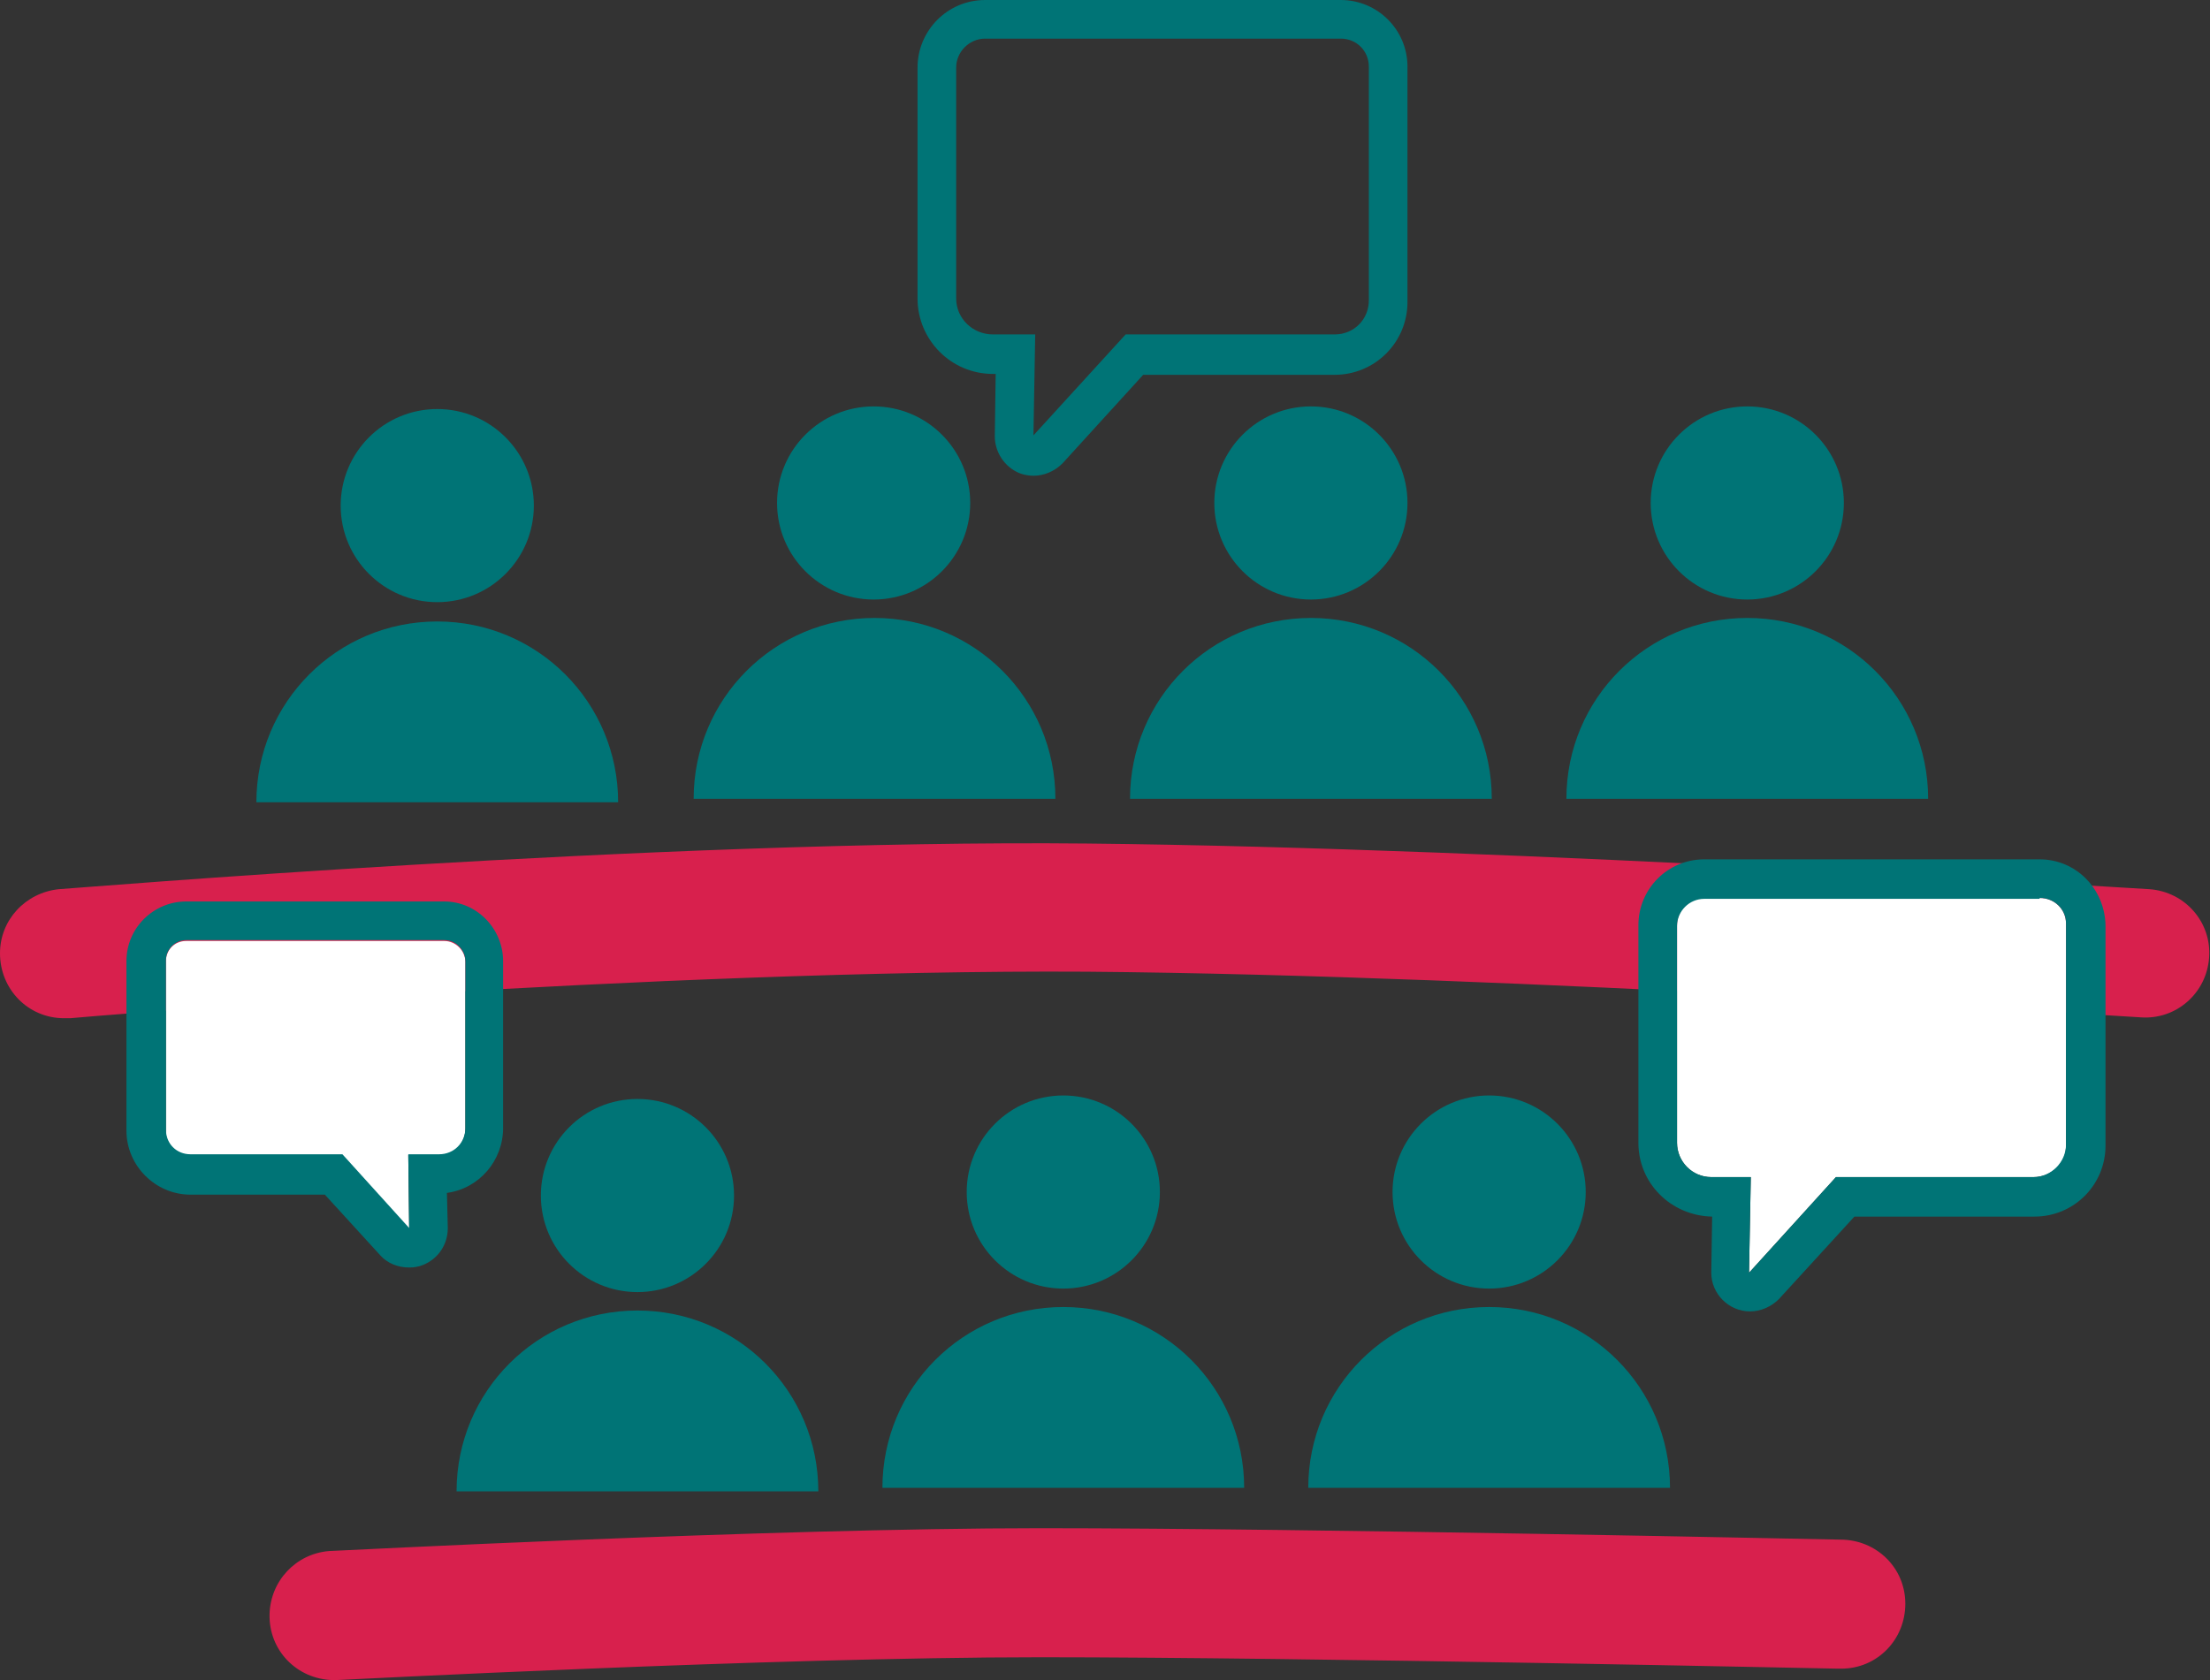 <?xml version="1.0" encoding="utf-8"?>
<!-- Generator: Adobe Illustrator 25.3.1, SVG Export Plug-In . SVG Version: 6.00 Build 0)  -->
<svg version="1.1" id="Layer_1" xmlns="http://www.w3.org/2000/svg" xmlns:xlink="http://www.w3.org/1999/xlink" x="0px" y="0px"
	 viewBox="0 0 251.7 191.4" style="enable-background:new 0 0 251.7 191.4;" xml:space="preserve">
<rect x="0" y="0" width="251.7" height="191.4" fill="#333333" stroke="none"/>
<style type="text/css">
	.st0{fill:#D8204D;}
	.st1{fill:#007476;}
	.st2{fill:#FFFFFF;}
</style>
<g id="Ikoner">
	<path class="st0" d="M7.3,116c-4.1,0-7.3-3.3-7.3-7.4c0-3.8,2.9-6.9,6.7-7.3c0.7,0,68.1-5.7,117.2-5.2s120.2,5.2,120.9,5.2
		c4.1,0.3,7.1,3.8,6.8,7.8c-0.3,4.1-3.8,7.1-7.8,6.8l0,0c-0.7,0-71.4-4.8-120-5.2C75.4,110.4,8.6,115.9,8,116L7.3,116z"/>
	<path class="st0" d="M37.9,191.4c-4.1-0.1-7.3-3.4-7.2-7.5c0.1-3.8,3-6.9,6.8-7.2c0.5,0,50-2.6,81-2.6s90.5,1.3,91.1,1.3
		c4.1,0,7.4,3.2,7.4,7.3c0,4.1-3.2,7.4-7.3,7.4c-0.1,0-0.3,0-0.4,0c-0.6,0-60.1-1.3-90.8-1.3s-79.7,2.6-80.2,2.6L37.9,191.4z"/>
	<circle class="st1" cx="72.6" cy="136.2" r="11"/>
	<path class="st1" d="M52,169.9c0-11.4,9.2-20.6,20.6-20.6s20.6,9.2,20.6,20.6l0,0"/>
	<circle class="st1" cx="49.8" cy="57.6" r="11"/>
	<path class="st1" d="M29.2,91.4c0-11.4,9.2-20.6,20.6-20.6S70.4,80,70.4,91.4"/>
	<circle class="st1" cx="99.5" cy="57.3" r="11"/>
	<path class="st1" d="M79,91c0-11.4,9.2-20.6,20.6-20.6s20.6,9.2,20.6,20.6"/>
	<circle class="st1" cx="149.3" cy="57.3" r="11"/>
	<path class="st1" d="M128.7,91c0-11.4,9.2-20.6,20.6-20.6c11.4,0,20.6,9.2,20.6,20.6"/>
	<circle class="st1" cx="199" cy="57.3" r="11"/>
	<path class="st1" d="M178.4,91c0-11.4,9.2-20.6,20.6-20.6c11.4,0,20.6,9.2,20.6,20.6"/>
	<circle class="st1" cx="121.1" cy="135.8" r="11"/>
	<path class="st1" d="M100.5,169.5c0-11.4,9.2-20.6,20.6-20.6c11.4,0,20.6,9.2,20.6,20.6l0,0"/>
	<circle class="st1" cx="169.6" cy="135.8" r="11"/>
	<path class="st1" d="M149,169.5c0-11.4,9.2-20.6,20.6-20.6c11.4,0,20.6,9.2,20.6,20.6l0,0"/>
	<path class="st1" d="M152.7,4.4c1.8,0,3.2,1.4,3.2,3.2c0,0,0,0,0,0v26.6c0,2.2-1.7,3.9-3.9,3.9c0,0,0,0,0,0h-23.8l-10.5,11.5
		l0.2-11.5h-4.8c-2.3,0-4.2-1.8-4.2-4.1c0,0,0,0,0,0V7.7c0-1.8,1.5-3.3,3.3-3.3l0,0H152.7 M152.7,0h-40.5c-4.3,0-7.7,3.5-7.7,7.7V34
		c0,4.7,3.8,8.6,8.6,8.6h0.3l-0.1,7.1c0,1.8,1.1,3.5,2.8,4.2c0.5,0.2,1.1,0.3,1.6,0.3c1.2,0,2.4-0.5,3.3-1.4l9.2-10.1H152
		c4.6,0,8.3-3.7,8.3-8.3V7.6C160.3,3.4,156.9,0,152.7,0L152.7,0z"/>
	<path class="st2" d="M231.6,134.1h-22.5l-9.9,10.9l0.2-10.9h-4.5c-2.2,0-3.9-1.8-3.9-3.9v-24.8c0-1.7,1.4-3.1,3.1-3.1h38.2
		c1.7,0,3,1.3,3,2.9c0,0,0,0,0,0.1v25.1C235.4,132.4,233.7,134.1,231.6,134.1C231.7,134.1,231.7,134.1,231.6,134.1z"/>
	<path class="st1" d="M232.3,102.3c1.7,0,3,1.3,3,2.9c0,0,0,0,0,0.1v25.1c0,2-1.7,3.7-3.7,3.7c0,0,0,0,0,0h-22.5l-9.9,10.9l0.2-10.9
		h-4.5c-2.2,0-3.9-1.8-3.9-3.9v-24.7c0-1.7,1.4-3.1,3.1-3.1H232.3 M232.3,97.9h-38.2c-4.2,0-7.5,3.4-7.5,7.5v24.8
		c0,4.6,3.7,8.3,8.4,8.4l0,0l-0.1,6.4c0,2.4,2,4.4,4.4,4.4c1.2,0,2.4-0.5,3.3-1.4l8.6-9.4h20.5c4.5,0,8.1-3.6,8.1-8.1v-25.1
		C239.7,101.2,236.4,97.9,232.3,97.9L232.3,97.9z"/>
	<path class="st2" d="M21.7,131.6H39l7.6,8.4l-0.1-8.4h3.5c1.7,0,3-1.3,3-3v-19c0-1.3-1.1-2.4-2.4-2.4l0,0H21.2
		c-1.3,0-2.3,1-2.3,2.3v19.3C18.8,130.3,20.1,131.6,21.7,131.6C21.7,131.6,21.7,131.6,21.7,131.6z"/>
	<path class="st1" d="M50.6,107.1c1.3,0,2.4,1.1,2.4,2.4l0,0v19c0,1.7-1.3,3-3,3h-3.5l0.1,8.4l-7.6-8.4H21.7c-1.6,0-2.8-1.2-2.8-2.8
		v-19.3c0-1.3,1.1-2.3,2.3-2.3L50.6,107.1 M50.6,102.7H21.2c-3.7,0-6.8,3-6.8,6.8c0,0,0,0,0,0v19.3c0,4,3.3,7.3,7.3,7.3H37l6.3,6.9
		c0.8,0.9,2,1.4,3.3,1.4c0.6,0,1.1-0.1,1.6-0.3c1.7-0.7,2.8-2.3,2.8-4.2l-0.1-4c3.7-0.5,6.4-3.7,6.4-7.4v-19
		C57.3,105.8,54.3,102.7,50.6,102.7L50.6,102.7z"/>
</g>
</svg>
